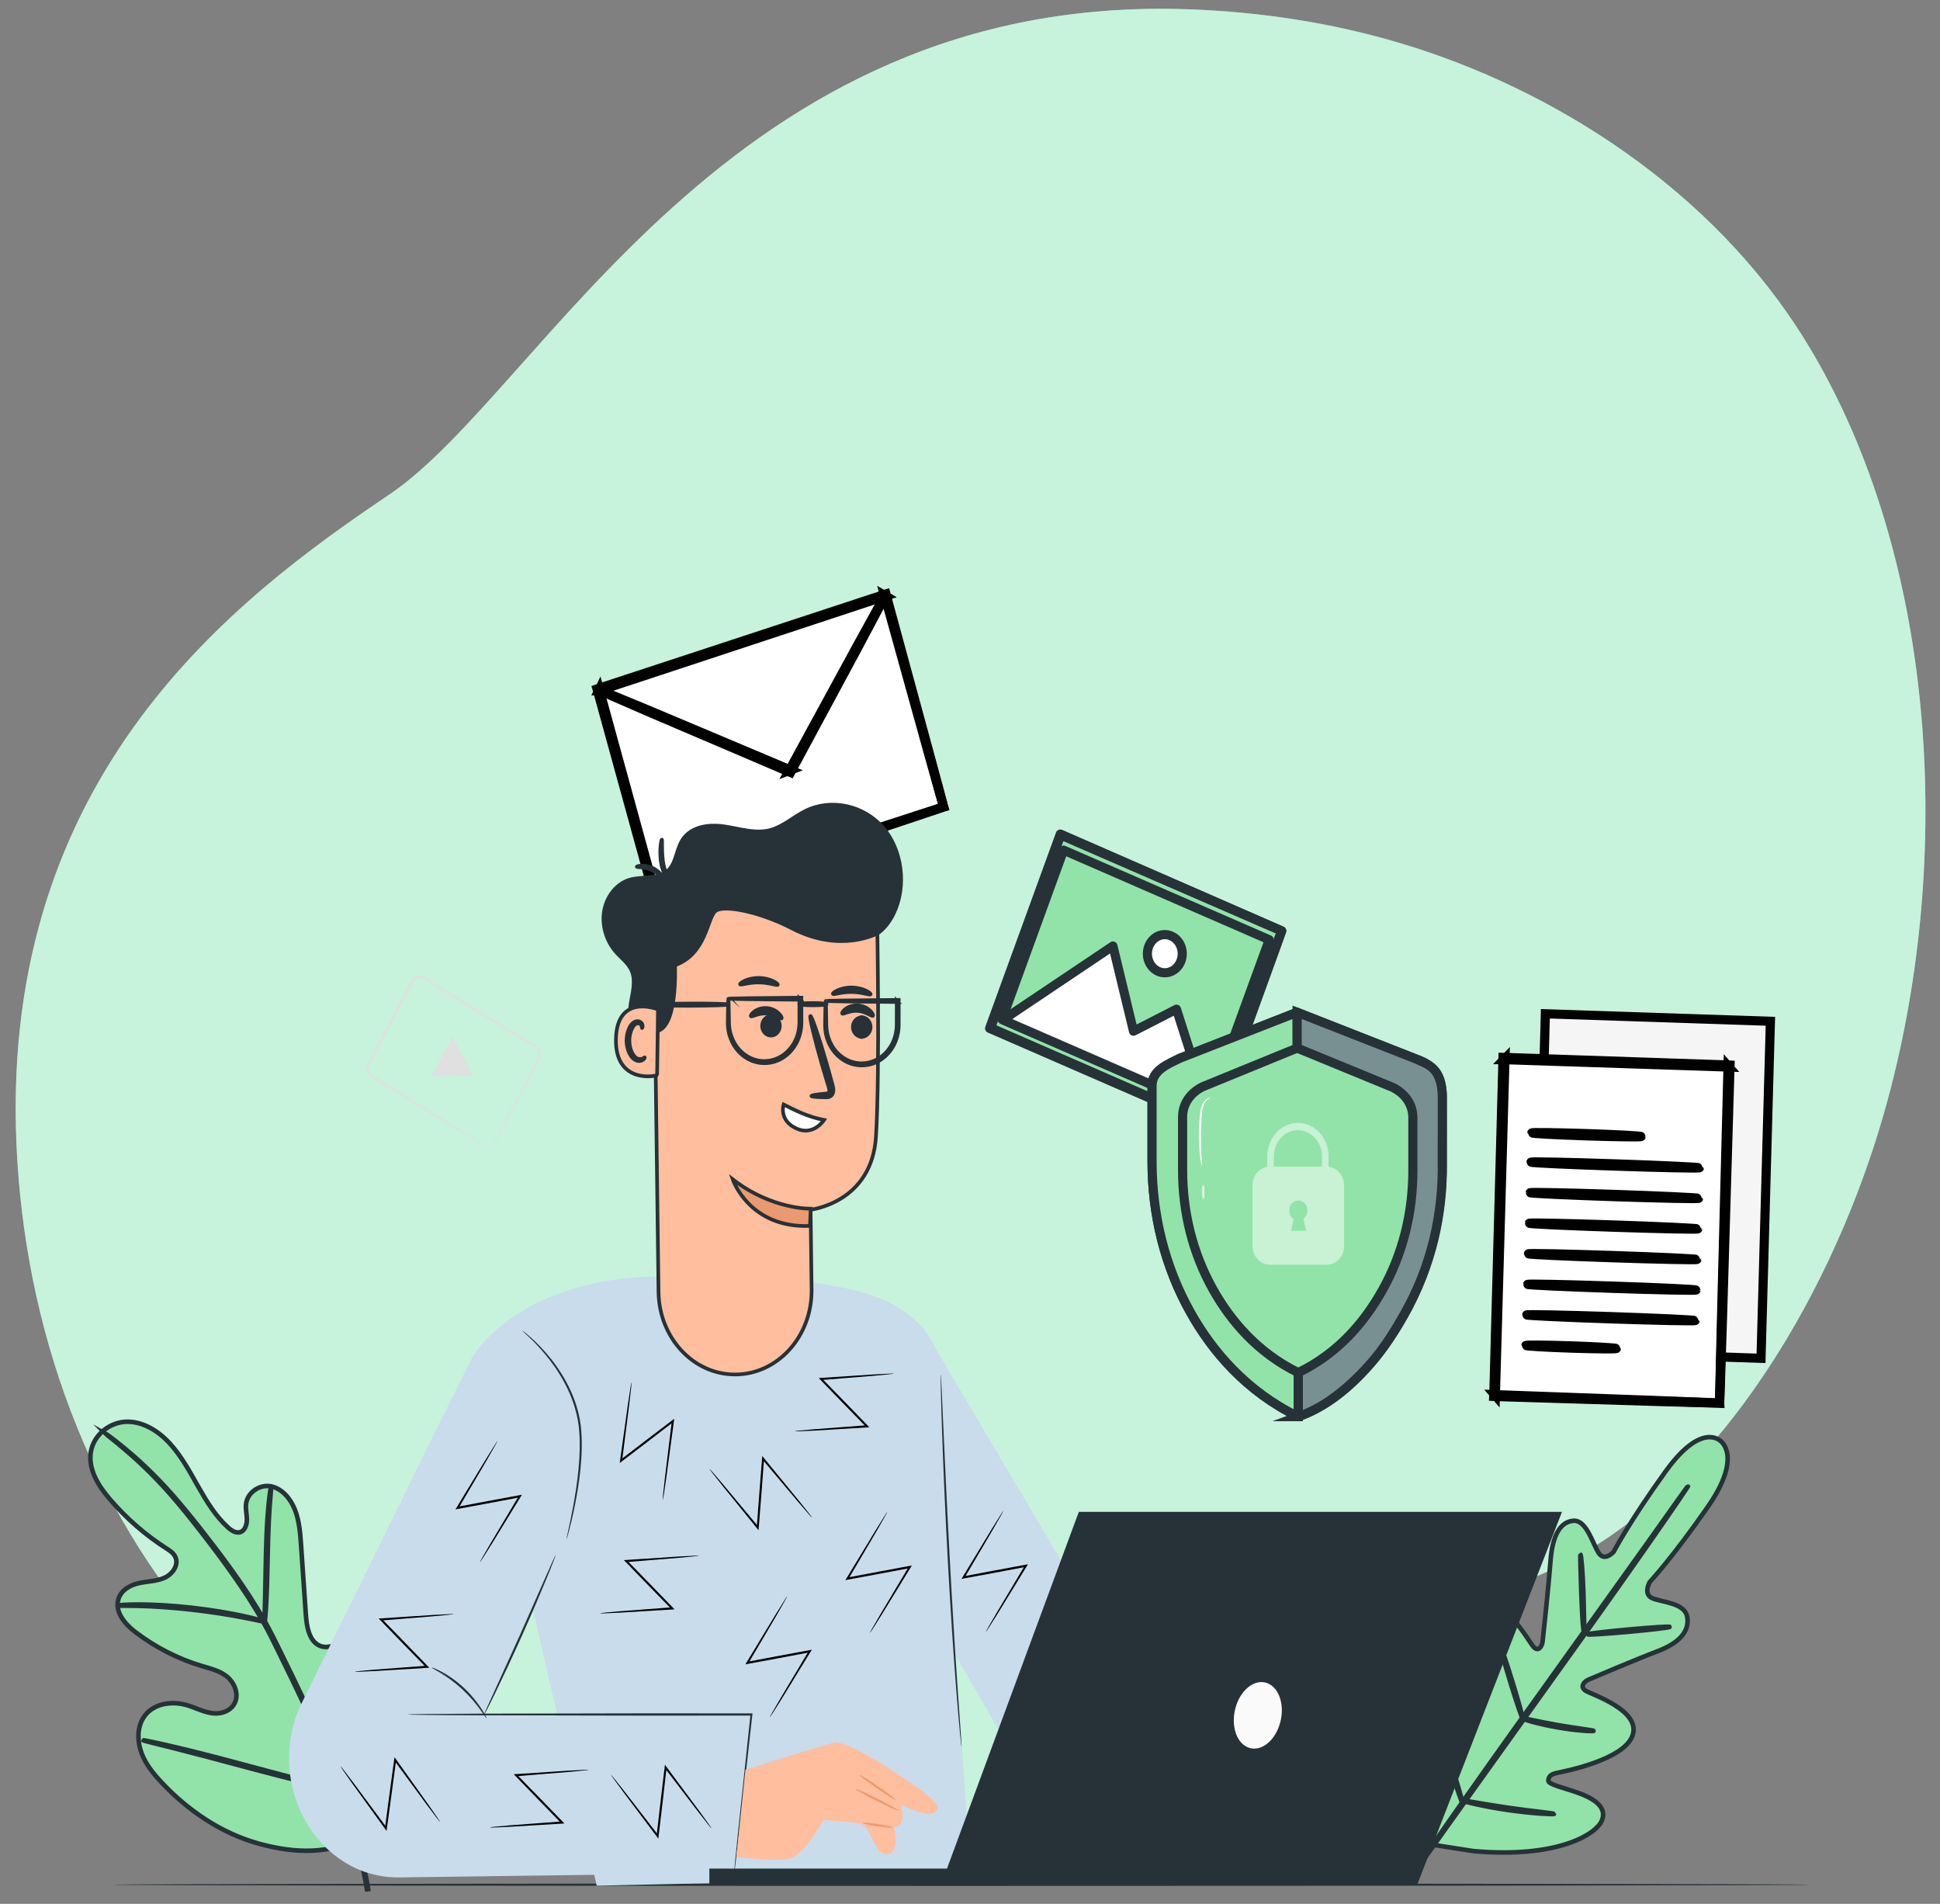 <svg width="106" height="104" viewBox="0 0 106 104" fill="none" xmlns="http://www.w3.org/2000/svg">
<rect x="0" y="0" width="106" height="104" fill="#808080" stroke="none"/>
<g clip-path="url(#clip0_2712_1806)">
<path d="M99.715 20.464C99.372 19.825 99.01 19.201 98.632 18.588C93.604 10.434 84.95 4.857 76.437 2.336C72.71 1.232 68.859 0.653 65.002 0.51C39.702 -0.43 29.625 21.39 21.264 27.021C12.903 32.652 0.038 42.269 0.897 62.446C1.756 82.623 15.046 101.626 40.776 102.799C66.503 103.972 68.219 91.304 82.583 86.611C92.09 83.506 98.843 73.017 102.151 63.324C106.657 50.115 106.445 32.958 99.715 20.464Z" fill="#92E3A9"/>
<path opacity="0.7" d="M99.715 20.464C99.372 19.825 99.01 19.201 98.632 18.588C93.604 10.434 84.95 4.857 76.437 2.336C72.71 1.232 68.859 0.653 65.002 0.51C39.702 -0.43 29.625 21.39 21.264 27.021C12.903 32.652 0.038 42.269 0.897 62.446C1.756 82.623 15.046 101.626 40.776 102.799C66.503 103.972 68.219 91.304 82.583 86.611C92.09 83.506 98.843 73.017 102.151 63.324C106.657 50.115 106.445 32.958 99.715 20.464Z" fill="#DDF8F3"/>
<path d="M19.875 100.351C22.878 97.664 23.266 93.144 22.841 89.148C22.769 88.481 22.785 87.772 22.446 87.211C22.108 86.651 21.392 86.312 20.858 86.644C20.416 86.919 20.259 87.515 20.038 88.016C19.743 88.683 19.272 89.255 18.697 89.645C18.32 89.901 17.843 90.079 17.435 89.884C16.877 89.614 16.753 88.823 16.708 88.159C16.623 86.919 16.537 85.68 16.452 84.439C16.406 83.774 16.357 83.095 16.118 82.48C15.879 81.865 15.413 81.319 14.814 81.193C14.215 81.07 13.519 81.499 13.443 82.162C13.413 82.437 13.484 82.715 13.489 82.99C13.493 83.268 13.395 83.584 13.159 83.683C12.918 83.783 12.658 83.617 12.46 83.439C11.775 82.824 11.278 81.998 10.811 81.174C10.345 80.35 9.887 79.505 9.256 78.826C8.625 78.145 7.783 77.637 6.898 77.663C6.013 77.689 5.117 78.361 4.963 79.315C4.809 80.272 5.388 81.179 5.995 81.886C6.898 82.938 7.939 83.847 9.076 84.574C9.282 84.704 9.503 84.847 9.597 85.087C9.764 85.519 9.408 85.993 9.013 86.176C8.566 86.383 8.065 86.376 7.59 86.48C7.115 86.585 6.611 86.86 6.466 87.366C6.264 88.068 6.844 88.733 7.397 89.153C8.503 89.994 9.742 90.625 11.044 91.012C11.51 91.15 11.998 91.264 12.389 91.575C12.779 91.886 13.044 92.463 12.859 92.952C12.673 93.441 12.117 93.642 11.638 93.59C11.156 93.538 10.712 93.298 10.245 93.156C9.373 92.888 8.286 93.049 7.802 93.887C7.486 94.438 7.507 95.164 7.735 95.767C7.961 96.37 8.366 96.869 8.792 97.327C10.276 98.922 12.115 100.15 14.133 100.708C16.15 101.263 17.984 101.299 19.875 100.351Z" fill="#92E3A9" stroke="#263238" stroke-width="0.25" stroke-miterlimit="10"/>
<path d="M20.138 103.317C19.884 101.743 19.422 99.898 18.721 97.93C18.025 95.96 17.094 93.866 16.051 91.715C15.788 91.178 15.53 90.647 15.274 90.124C15.018 89.602 14.764 89.087 14.486 88.598C13.935 87.617 13.337 86.72 12.744 85.887C12.152 85.053 11.56 84.287 11.002 83.572C10.443 82.86 9.911 82.207 9.401 81.632C8.386 80.481 7.468 79.66 6.818 79.123C6.492 78.852 6.234 78.653 6.056 78.52C5.969 78.456 5.902 78.406 5.854 78.371C5.809 78.337 5.783 78.323 5.783 78.323C5.783 78.323 5.804 78.344 5.848 78.38C5.896 78.418 5.961 78.47 6.045 78.539C6.219 78.677 6.473 78.883 6.796 79.156C7.44 79.702 8.349 80.528 9.356 81.682C9.861 82.257 10.388 82.912 10.944 83.626C11.499 84.341 12.087 85.11 12.675 85.944C13.265 86.777 13.86 87.672 14.408 88.65C14.684 89.137 14.936 89.649 15.191 90.174C15.447 90.696 15.706 91.228 15.968 91.765C17.009 93.915 17.94 96.002 18.641 97.968C19.344 99.931 19.812 101.766 20.073 103.333" fill="#E0E0E0"/>
<path d="M20.138 103.317C19.884 101.743 19.422 99.898 18.721 97.93C18.025 95.96 17.094 93.866 16.051 91.715C15.788 91.178 15.53 90.647 15.274 90.124C15.018 89.602 14.764 89.087 14.486 88.598C13.935 87.617 13.337 86.72 12.744 85.887C12.152 85.053 11.56 84.287 11.002 83.572C10.443 82.86 9.911 82.207 9.401 81.632C8.386 80.481 7.468 79.66 6.818 79.123C6.492 78.852 6.234 78.653 6.056 78.52C5.969 78.456 5.902 78.406 5.854 78.371C5.809 78.337 5.783 78.323 5.783 78.323C5.783 78.323 5.804 78.344 5.848 78.38C5.896 78.418 5.961 78.47 6.045 78.539C6.219 78.677 6.473 78.883 6.796 79.156C7.44 79.702 8.349 80.528 9.356 81.682C9.861 82.257 10.388 82.912 10.944 83.626C11.499 84.341 12.087 85.11 12.675 85.944C13.265 86.777 13.86 87.672 14.408 88.65C14.684 89.137 14.936 89.649 15.191 90.174C15.447 90.696 15.706 91.228 15.968 91.765C17.009 93.915 17.94 96.002 18.641 97.968C19.344 99.931 19.812 101.766 20.073 103.333" stroke="#263238" stroke-width="0.25" stroke-miterlimit="10"/>
<path d="M14.463 88.591C14.469 88.591 14.48 88.488 14.497 88.301C14.515 88.113 14.532 87.843 14.55 87.508C14.584 86.838 14.606 85.91 14.628 84.889C14.649 83.866 14.684 82.943 14.734 82.276C14.758 81.941 14.779 81.673 14.797 81.485C14.814 81.298 14.821 81.195 14.814 81.193C14.808 81.193 14.79 81.295 14.762 81.48C14.734 81.665 14.701 81.936 14.669 82.269C14.604 82.936 14.556 83.864 14.534 84.887C14.515 85.901 14.497 86.817 14.482 87.506C14.474 87.826 14.465 88.092 14.458 88.299C14.456 88.486 14.458 88.588 14.463 88.591Z" fill="#E0E0E0" stroke="#263238" stroke-width="0.25" stroke-miterlimit="10"/>
<path d="M6.429 87.705C6.429 87.707 6.457 87.71 6.512 87.712C6.577 87.712 6.655 87.712 6.748 87.712C6.952 87.712 7.249 87.71 7.614 87.722C8.345 87.738 9.356 87.802 10.464 87.926C11.575 88.052 12.575 88.213 13.296 88.356C13.656 88.422 13.946 88.486 14.148 88.529C14.239 88.548 14.317 88.564 14.38 88.576C14.434 88.586 14.463 88.591 14.463 88.586C14.463 88.583 14.437 88.572 14.384 88.555C14.322 88.536 14.248 88.514 14.157 88.488C13.957 88.434 13.669 88.358 13.309 88.282C12.59 88.123 11.588 87.95 10.473 87.824C9.36 87.7 8.347 87.648 7.614 87.648C7.247 87.646 6.95 87.657 6.746 87.669C6.653 87.677 6.575 87.681 6.509 87.688C6.457 87.698 6.429 87.703 6.429 87.705Z" fill="#E0E0E0" stroke="#263238" stroke-width="0.25" stroke-miterlimit="10"/>
<path d="M18.621 97.778C18.624 97.778 18.639 97.742 18.665 97.669C18.693 97.586 18.73 97.479 18.775 97.346C18.871 97.066 18.999 96.657 19.153 96.149C19.459 95.136 19.845 93.721 20.251 92.151C20.656 90.585 21.032 89.167 21.322 88.149C21.468 87.65 21.585 87.24 21.672 86.943C21.711 86.81 21.741 86.701 21.765 86.615C21.785 86.539 21.795 86.499 21.791 86.499C21.789 86.499 21.774 86.535 21.748 86.608C21.719 86.691 21.683 86.798 21.637 86.931C21.541 87.211 21.413 87.62 21.259 88.128C20.951 89.141 20.567 90.556 20.162 92.125C19.756 93.692 19.381 95.109 19.09 96.128C18.945 96.626 18.828 97.037 18.741 97.334C18.702 97.467 18.671 97.576 18.648 97.662C18.628 97.738 18.619 97.778 18.621 97.778Z" fill="#E0E0E0" stroke="#263238" stroke-width="0.25" stroke-miterlimit="10"/>
<path d="M7.831 95.067C7.831 95.069 7.867 95.081 7.939 95.103C8.021 95.124 8.126 95.15 8.254 95.183C8.538 95.254 8.93 95.352 9.41 95.473C10.386 95.717 11.731 96.076 13.215 96.472C14.701 96.871 16.048 97.218 17.029 97.446C17.519 97.56 17.916 97.647 18.192 97.704C18.322 97.731 18.428 97.752 18.509 97.766C18.582 97.781 18.619 97.785 18.621 97.781C18.621 97.778 18.584 97.766 18.513 97.745C18.433 97.724 18.328 97.697 18.198 97.664C17.914 97.593 17.521 97.496 17.042 97.374C16.066 97.13 14.721 96.772 13.237 96.373C11.753 95.974 10.403 95.627 9.423 95.402C8.933 95.288 8.536 95.2 8.26 95.143C8.13 95.117 8.024 95.098 7.943 95.081C7.87 95.067 7.831 95.062 7.831 95.067Z" fill="#E0E0E0" stroke="#263238" stroke-width="0.25" stroke-miterlimit="10"/>
<path d="M48.377 32.513L32.692 37.677L35.873 49.246L51.558 44.082L48.377 32.513Z" fill="white" stroke="black" stroke-width="0.5" stroke-miterlimit="10"/>
<path d="M51.558 44.08C51.558 44.08 51.534 44.007 51.495 43.869C51.454 43.727 51.397 43.523 51.321 43.259C51.169 42.72 50.95 41.937 50.67 40.932C50.113 38.922 49.31 36.04 48.334 32.526L48.391 32.559C44.062 33.989 38.613 35.786 32.71 37.735H32.708L32.745 37.659C33.877 41.782 34.953 45.704 35.921 49.23L35.855 49.192C40.472 47.684 44.39 46.404 47.156 45.5C48.54 45.051 49.636 44.695 50.391 44.451C50.766 44.33 51.054 44.237 51.254 44.173C51.35 44.142 51.423 44.121 51.478 44.102C51.532 44.087 51.558 44.08 51.558 44.08C51.558 44.08 51.536 44.09 51.486 44.106C51.434 44.126 51.363 44.149 51.269 44.18C51.072 44.247 50.788 44.342 50.421 44.467C49.67 44.719 48.581 45.082 47.206 45.543C44.436 46.462 40.511 47.765 35.888 49.298L35.838 49.315L35.823 49.26C34.853 45.735 33.773 41.816 32.638 37.692L32.621 37.633L32.675 37.614H32.677C38.585 35.674 44.034 33.884 48.364 32.462L48.408 32.448L48.421 32.495C49.382 36.028 50.169 38.926 50.72 40.947C50.992 41.949 51.202 42.732 51.347 43.269C51.417 43.532 51.471 43.734 51.508 43.874C51.543 44.014 51.558 44.08 51.558 44.08Z" fill="#E0E0E0"/>
<path d="M51.558 44.08C51.558 44.08 51.534 44.007 51.495 43.869C51.454 43.727 51.397 43.523 51.321 43.259C51.169 42.72 50.95 41.937 50.67 40.932C50.113 38.922 49.31 36.04 48.334 32.526L48.391 32.559C44.062 33.989 38.613 35.786 32.71 37.735H32.708L32.745 37.659C33.877 41.782 34.953 45.704 35.921 49.23L35.855 49.192C40.472 47.684 44.39 46.404 47.156 45.5C48.54 45.051 49.636 44.695 50.391 44.451C50.766 44.33 51.054 44.237 51.254 44.173C51.35 44.142 51.423 44.121 51.478 44.102C51.532 44.087 51.558 44.08 51.558 44.08ZM51.558 44.08C51.558 44.08 51.536 44.09 51.486 44.106C51.434 44.126 51.363 44.149 51.269 44.18C51.072 44.247 50.788 44.342 50.421 44.467C49.67 44.719 48.581 45.082 47.206 45.543C44.436 46.462 40.511 47.765 35.888 49.298L35.838 49.315L35.823 49.26C34.853 45.735 33.773 41.816 32.638 37.692L32.621 37.633L32.675 37.614H32.677C38.585 35.674 44.034 33.884 48.364 32.462L48.408 32.448L48.421 32.495C49.382 36.028 50.169 38.926 50.72 40.947C50.992 41.949 51.202 42.732 51.347 43.269C51.417 43.532 51.471 43.734 51.508 43.874C51.543 44.014 51.558 44.08 51.558 44.08Z" stroke="black" stroke-width="0.5" stroke-miterlimit="10"/>
<path d="M48.377 32.512C48.38 32.512 48.371 32.531 48.356 32.564C48.336 32.605 48.312 32.652 48.282 32.711C48.21 32.849 48.113 33.034 47.989 33.272C47.727 33.765 47.353 34.466 46.896 35.33C45.956 37.072 44.661 39.475 43.221 42.153L43.197 42.198L43.151 42.179C42.999 42.115 42.834 42.046 42.672 41.975C39.917 40.8 37.422 39.734 35.608 38.96C34.712 38.57 33.985 38.255 33.471 38.032C33.226 37.922 33.033 37.837 32.892 37.773C32.831 37.744 32.781 37.721 32.742 37.704C32.71 37.687 32.692 37.678 32.692 37.675C32.692 37.673 32.712 37.678 32.747 37.692C32.788 37.709 32.838 37.728 32.901 37.751C33.044 37.808 33.239 37.887 33.486 37.989C34.003 38.203 34.734 38.506 35.636 38.879C37.454 39.646 39.953 40.697 42.713 41.861C42.878 41.93 43.041 42.001 43.192 42.065L43.123 42.091C44.577 39.423 45.883 37.027 46.828 35.29C47.301 34.435 47.683 33.739 47.952 33.25C48.082 33.018 48.187 32.835 48.262 32.702C48.295 32.645 48.323 32.597 48.345 32.562C48.367 32.526 48.375 32.512 48.377 32.512Z" fill="#E0E0E0" stroke="black" stroke-width="0.5" stroke-miterlimit="10"/>
<path d="M94.011 78.722C94.011 78.722 92.996 77.62 91.011 80.372C89.026 83.123 88.165 84.773 88.165 84.773C88.165 84.773 87.67 85.334 87.345 84.826C87.017 84.317 86.683 83.007 85.959 83.073C85.208 83.14 84.815 83.957 84.72 85.262C84.622 86.566 84.316 89.415 84.286 89.673C84.258 89.925 84.06 90.264 83.787 89.958C83.513 89.652 82.097 87.036 81.004 87.845C79.91 88.655 80.186 92.337 80.21 92.74C80.233 93.144 80.134 93.291 79.951 93.351C79.767 93.41 79.368 92.482 78.936 91.755C78.507 91.029 77.89 90.272 77.294 90.796C76.699 91.321 76.068 93.901 77.569 98.642L78.396 100.788L80.513 101.118C85.084 101.522 87.208 100.209 87.525 99.447C87.839 98.685 87.015 98.222 86.264 97.949C85.514 97.674 84.594 97.484 84.6 97.272C84.607 97.061 84.713 96.921 85.076 96.845C85.438 96.769 88.766 96.14 89.208 94.78C89.651 93.419 86.983 92.572 86.644 92.361C86.303 92.147 86.555 91.855 86.772 91.762C86.993 91.667 89.436 90.628 90.566 90.2C91.697 89.771 92.321 89.151 92.191 88.339C92.068 87.556 90.825 87.529 90.293 87.309C89.761 87.09 90.135 86.426 90.135 86.426C90.135 86.426 91.378 85.099 93.317 82.307C95.257 79.515 93.992 78.701 93.992 78.701" fill="#92E3A9"/>
<path d="M94.011 78.722C94.011 78.722 92.996 77.62 91.011 80.372C89.026 83.123 88.165 84.773 88.165 84.773C88.165 84.773 87.67 85.334 87.345 84.826C87.017 84.317 86.683 83.007 85.959 83.073C85.208 83.14 84.815 83.957 84.72 85.262C84.622 86.566 84.316 89.415 84.286 89.673C84.258 89.925 84.06 90.264 83.787 89.958C83.513 89.652 82.097 87.036 81.004 87.845C79.91 88.655 80.186 92.337 80.21 92.74C80.233 93.144 80.134 93.291 79.951 93.351C79.767 93.41 79.368 92.482 78.936 91.755C78.507 91.029 77.89 90.272 77.294 90.796C76.699 91.321 76.068 93.901 77.569 98.642L78.396 100.788L80.513 101.118C85.084 101.522 87.208 100.209 87.525 99.447C87.839 98.685 87.015 98.222 86.264 97.949C85.514 97.674 84.594 97.484 84.6 97.272C84.607 97.061 84.713 96.921 85.076 96.845C85.438 96.769 88.766 96.14 89.208 94.78C89.651 93.419 86.983 92.572 86.644 92.361C86.303 92.147 86.555 91.855 86.772 91.762C86.993 91.667 89.436 90.628 90.566 90.2C91.697 89.771 92.321 89.151 92.191 88.339C92.068 87.556 90.825 87.529 90.293 87.309C89.761 87.09 90.135 86.426 90.135 86.426C90.135 86.426 91.378 85.099 93.317 82.307C95.257 79.515 93.992 78.701 93.992 78.701" stroke="#263238" stroke-width="0.25" stroke-miterlimit="10"/>
<path d="M92.23 81.184C92.233 81.186 92.219 81.205 92.196 81.243C92.168 81.286 92.131 81.343 92.085 81.412C91.981 81.566 91.835 81.782 91.651 82.055C91.274 82.613 90.718 83.415 90.028 84.403C88.651 86.378 86.724 89.089 84.583 92.071C82.448 95.055 80.515 97.754 79.112 99.718C78.42 100.693 77.856 101.486 77.461 102.042C77.268 102.31 77.118 102.521 77.01 102.671C76.96 102.737 76.921 102.792 76.89 102.832C76.862 102.868 76.849 102.887 76.847 102.885C76.845 102.882 76.858 102.863 76.882 102.825C76.91 102.783 76.947 102.726 76.992 102.657C77.096 102.502 77.242 102.286 77.426 102.013C77.804 101.455 78.359 100.653 79.047 99.665C80.424 97.69 82.351 94.979 84.492 91.997C86.627 89.016 88.558 86.314 89.961 84.353C90.653 83.377 91.217 82.585 91.612 82.029C91.805 81.761 91.955 81.549 92.063 81.4C92.113 81.333 92.152 81.279 92.183 81.238C92.213 81.201 92.228 81.184 92.23 81.184Z" fill="#E0E0E0" stroke="#263238" stroke-width="0.25" stroke-miterlimit="10"/>
<path d="M86.358 84.927C86.373 84.925 86.405 85.162 86.438 85.549C86.471 85.936 86.499 86.471 86.518 87.059C86.531 87.627 86.544 88.139 86.555 88.569C86.564 88.956 86.57 89.194 86.555 89.196C86.54 89.198 86.505 88.961 86.475 88.574C86.447 88.187 86.423 87.653 86.403 87.064C86.386 86.497 86.369 85.984 86.356 85.554C86.347 85.17 86.343 84.93 86.358 84.927Z" fill="#E0E0E0" stroke="#263238" stroke-width="0.25" stroke-miterlimit="10"/>
<path d="M86.742 89.279C86.74 89.246 87.742 89.125 88.981 89.013C90.222 88.899 91.228 88.835 91.23 88.871C91.232 88.904 90.23 89.025 88.989 89.137C87.751 89.248 86.744 89.312 86.742 89.279Z" fill="#E0E0E0" stroke="#263238" stroke-width="0.25" stroke-miterlimit="10"/>
<path d="M83.14 93.859C83.145 93.842 83.364 93.885 83.718 93.961C84.071 94.034 84.561 94.136 85.104 94.231C85.646 94.326 86.139 94.397 86.496 94.45C86.855 94.499 87.076 94.533 87.074 94.552C87.071 94.568 86.848 94.566 86.488 94.537C86.128 94.509 85.629 94.452 85.084 94.355C84.54 94.26 84.049 94.143 83.7 94.049C83.351 93.949 83.138 93.873 83.14 93.859Z" fill="#E0E0E0" stroke="#263238" stroke-width="0.25" stroke-miterlimit="10"/>
<path d="M82.004 90.006C82.019 90.001 82.097 90.21 82.214 90.552C82.331 90.894 82.483 91.368 82.646 91.898C82.808 92.425 82.95 92.904 83.047 93.256C83.145 93.605 83.197 93.823 83.182 93.83C83.166 93.835 83.088 93.626 82.971 93.284C82.854 92.942 82.702 92.468 82.539 91.938C82.377 91.411 82.236 90.932 82.138 90.58C82.04 90.229 81.988 90.01 82.004 90.006Z" fill="#E0E0E0" stroke="#263238" stroke-width="0.25" stroke-miterlimit="10"/>
<path d="M78.357 93.607C78.372 93.602 78.472 93.871 78.621 94.307C78.771 94.746 78.971 95.354 79.185 96.026C79.4 96.7 79.587 97.313 79.719 97.759C79.849 98.205 79.923 98.483 79.908 98.488C79.893 98.493 79.793 98.224 79.643 97.788C79.493 97.348 79.294 96.741 79.079 96.067C78.864 95.392 78.678 94.78 78.545 94.333C78.415 93.889 78.341 93.612 78.357 93.607Z" fill="#E0E0E0" stroke="#263238" stroke-width="0.25" stroke-miterlimit="10"/>
<path d="M79.901 98.36C79.903 98.343 80.186 98.388 80.637 98.466C81.088 98.542 81.713 98.649 82.405 98.749C83.097 98.849 83.724 98.927 84.18 98.979C84.635 99.034 84.915 99.07 84.915 99.086C84.915 99.103 84.631 99.098 84.173 99.067C83.715 99.036 83.084 98.972 82.39 98.872C81.695 98.773 81.073 98.652 80.624 98.552C80.173 98.452 79.899 98.376 79.901 98.36Z" fill="#E0E0E0" stroke="#263238" stroke-width="0.25" stroke-miterlimit="10"/>
<path d="M84.438 55.378L83.925 73.789L96.22 74.199L96.733 55.788L84.438 55.378Z" fill="#F5F5F5" stroke="black" stroke-width="0.5" stroke-miterlimit="10"/>
<path d="M82.173 57.824L81.66 76.234L93.954 76.645L94.468 58.234L82.173 57.824Z" fill="white" stroke="black" stroke-width="0.5" stroke-miterlimit="10"/>
<path d="M93.957 76.645C93.957 76.645 93.955 76.614 93.957 76.555C93.957 76.493 93.959 76.407 93.962 76.293C93.966 76.061 93.975 75.724 93.983 75.287C94.005 74.406 94.035 73.126 94.074 71.505C94.159 68.264 94.278 63.668 94.419 58.232L94.469 58.289C90.766 58.168 86.585 58.03 82.175 57.883H82.173L82.231 57.824C82.036 64.701 81.854 71.066 81.706 76.234L81.661 76.182C85.379 76.317 88.447 76.429 90.588 76.507C91.658 76.547 92.497 76.581 93.072 76.602C93.356 76.614 93.575 76.623 93.727 76.63C93.879 76.638 93.957 76.645 93.957 76.645C93.957 76.645 93.886 76.647 93.74 76.642C93.591 76.638 93.376 76.633 93.094 76.626C92.521 76.609 91.686 76.585 90.621 76.557C88.473 76.49 85.394 76.398 81.663 76.284L81.617 76.281L81.62 76.232C81.761 71.063 81.934 64.699 82.123 57.821L82.125 57.76L82.181 57.762H82.184C86.594 57.911 90.775 58.054 94.476 58.177L94.528 58.18L94.526 58.237C94.363 63.69 94.226 68.298 94.129 71.545C94.079 73.16 94.037 74.437 94.009 75.313C93.994 75.745 93.983 76.077 93.975 76.308C93.97 76.417 93.966 76.5 93.964 76.562C93.959 76.616 93.957 76.645 93.957 76.645Z" fill="#E0E0E0"/>
<path d="M93.957 76.645C93.957 76.645 93.955 76.614 93.957 76.555C93.957 76.493 93.959 76.407 93.962 76.293C93.966 76.061 93.975 75.724 93.983 75.287C94.005 74.406 94.035 73.126 94.074 71.505C94.159 68.264 94.278 63.668 94.419 58.232L94.469 58.289C90.766 58.168 86.585 58.03 82.175 57.883H82.173L82.231 57.824C82.036 64.701 81.854 71.066 81.706 76.234L81.661 76.182C85.379 76.317 88.447 76.429 90.588 76.507C91.658 76.547 92.497 76.581 93.072 76.602C93.356 76.614 93.575 76.623 93.727 76.63C93.879 76.638 93.957 76.645 93.957 76.645ZM93.957 76.645C93.957 76.645 93.886 76.647 93.74 76.642C93.591 76.638 93.376 76.633 93.094 76.626C92.521 76.609 91.686 76.585 90.621 76.557C88.473 76.49 85.394 76.398 81.663 76.284L81.617 76.281L81.62 76.232C81.761 71.063 81.934 64.699 82.123 57.821L82.125 57.76L82.181 57.762H82.184C86.594 57.911 90.775 58.054 94.476 58.177L94.528 58.18L94.526 58.237C94.363 63.69 94.226 68.298 94.129 71.545C94.079 73.16 94.037 74.437 94.009 75.313C93.994 75.745 93.983 76.077 93.975 76.308C93.97 76.417 93.966 76.5 93.964 76.562C93.959 76.616 93.957 76.645 93.957 76.645Z" stroke="black" stroke-width="0.5" stroke-miterlimit="10"/>
<path d="M89.67 62.085C89.67 62.118 88.332 62.102 86.681 62.047C85.03 61.992 83.694 61.919 83.696 61.886C83.696 61.852 85.034 61.869 86.685 61.923C88.334 61.978 89.67 62.049 89.67 62.085Z" fill="#E0E0E0" stroke="black" stroke-width="0.5" stroke-miterlimit="10"/>
<path d="M92.857 63.792C92.857 63.825 90.794 63.785 88.254 63.699C85.711 63.614 83.652 63.519 83.652 63.483C83.652 63.448 85.716 63.49 88.258 63.576C90.796 63.661 92.857 63.759 92.857 63.792Z" fill="#E0E0E0" stroke="black" stroke-width="0.5" stroke-miterlimit="10"/>
<path d="M92.81 65.461C92.81 65.494 90.746 65.454 88.206 65.368C85.663 65.283 83.605 65.188 83.605 65.152C83.605 65.119 85.668 65.159 88.21 65.245C90.751 65.33 92.812 65.428 92.81 65.461Z" fill="#E0E0E0" stroke="black" stroke-width="0.5" stroke-miterlimit="10"/>
<path d="M92.764 67.13C92.764 67.163 90.701 67.123 88.16 67.037C85.618 66.952 83.559 66.857 83.559 66.821C83.559 66.788 85.622 66.828 88.165 66.914C90.703 66.999 92.764 67.097 92.764 67.13Z" fill="#E0E0E0" stroke="black" stroke-width="0.5" stroke-miterlimit="10"/>
<path d="M92.716 68.799C92.716 68.832 90.653 68.792 88.113 68.706C85.57 68.621 83.511 68.526 83.511 68.49C83.511 68.454 85.574 68.497 88.117 68.583C90.657 68.668 92.718 68.766 92.716 68.799Z" fill="#E0E0E0" stroke="black" stroke-width="0.5" stroke-miterlimit="10"/>
<path d="M92.671 70.468C92.671 70.501 90.608 70.461 88.067 70.375C85.525 70.29 83.466 70.195 83.466 70.159C83.466 70.126 85.529 70.166 88.072 70.252C90.61 70.337 92.671 70.434 92.671 70.468Z" fill="#E0E0E0" stroke="black" stroke-width="0.5" stroke-miterlimit="10"/>
<path d="M92.623 72.136C92.623 72.17 90.56 72.129 88.019 72.044C85.477 71.958 83.418 71.863 83.418 71.828C83.418 71.794 85.481 71.835 88.024 71.92C90.564 72.006 92.625 72.103 92.623 72.136Z" fill="#E0E0E0" stroke="black" stroke-width="0.5" stroke-miterlimit="10"/>
<path d="M88.319 73.663C88.319 73.696 87.21 73.687 85.844 73.642C84.477 73.597 83.37 73.532 83.37 73.497C83.37 73.464 84.479 73.473 85.846 73.518C87.212 73.566 88.321 73.63 88.319 73.663Z" fill="#E0E0E0" stroke="black" stroke-width="0.5" stroke-miterlimit="10"/>
<path d="M57.947 45.584L54.1 56.158L66.185 61.423L70.032 50.849L57.947 45.584Z" fill="#92E3A9" stroke="#263238" stroke-width="0.5" stroke-miterlimit="10" stroke-linecap="round" stroke-linejoin="round"/>
<path d="M70.031 50.851C70.031 50.851 70.011 50.844 69.972 50.827C69.933 50.811 69.877 50.787 69.803 50.754C69.653 50.69 69.434 50.595 69.148 50.471C68.575 50.222 67.735 49.859 66.672 49.398C64.549 48.475 61.529 47.164 57.938 45.605L57.964 45.593C56.821 48.741 55.508 52.347 54.12 56.166L54.107 56.136C58.58 58.087 62.739 59.898 66.191 61.406L66.167 61.418C67.33 58.234 68.293 55.594 68.968 53.75C69.306 52.826 69.571 52.105 69.751 51.611C69.842 51.364 69.911 51.176 69.957 51.048C70.005 50.917 70.031 50.851 70.031 50.851C70.031 50.851 70.009 50.915 69.963 51.043C69.918 51.172 69.851 51.359 69.762 51.606C69.584 52.1 69.321 52.824 68.989 53.745C68.319 55.594 67.36 58.241 66.202 61.432L66.195 61.451L66.178 61.444C62.724 59.941 58.565 58.13 54.092 56.183L54.072 56.174L54.081 56.152C55.471 52.335 56.784 48.729 57.929 45.581L57.936 45.562L57.953 45.569C61.546 47.138 64.568 48.46 66.692 49.389C67.751 49.854 68.588 50.22 69.159 50.469C69.443 50.595 69.662 50.69 69.809 50.756C69.883 50.789 69.937 50.813 69.976 50.83C70.013 50.842 70.031 50.851 70.031 50.851Z" fill="#92E3A9"/>
<path d="M70.031 50.851C70.031 50.851 70.011 50.844 69.972 50.827C69.933 50.811 69.877 50.787 69.803 50.754C69.653 50.69 69.434 50.595 69.148 50.471C68.575 50.222 67.735 49.859 66.672 49.398C64.549 48.475 61.529 47.164 57.938 45.605L57.964 45.593C56.821 48.741 55.508 52.347 54.12 56.166L54.107 56.136C58.58 58.087 62.739 59.898 66.191 61.406L66.167 61.418C67.33 58.234 68.293 55.594 68.968 53.75C69.306 52.826 69.571 52.105 69.751 51.611C69.842 51.364 69.911 51.176 69.957 51.048C70.005 50.917 70.031 50.851 70.031 50.851ZM70.031 50.851C70.031 50.851 70.009 50.915 69.963 51.043C69.918 51.172 69.851 51.359 69.762 51.606C69.584 52.1 69.321 52.824 68.989 53.745C68.319 55.594 67.36 58.241 66.202 61.432L66.195 61.451L66.178 61.444C62.724 59.941 58.565 58.13 54.092 56.183L54.072 56.174L54.081 56.152C55.471 52.335 56.784 48.729 57.929 45.581L57.936 45.562L57.953 45.569C61.546 47.138 64.568 48.46 66.692 49.389C67.751 49.854 68.588 50.22 69.159 50.469C69.443 50.595 69.662 50.69 69.809 50.756C69.883 50.789 69.937 50.813 69.976 50.83C70.013 50.842 70.031 50.851 70.031 50.851Z" stroke="#263238" stroke-width="0.5" stroke-miterlimit="10" stroke-linecap="round" stroke-linejoin="round"/>
<path d="M58.114 46.44L54.751 55.682L65.988 60.578L69.351 51.336L58.114 46.44Z" fill="#92E3A9" stroke="#263238" stroke-width="0.5" stroke-miterlimit="10" stroke-linecap="round" stroke-linejoin="round"/>
<path d="M54.795 55.713L60.81 51.677L61.934 56.33L64.282 55.129L66.032 60.608L54.795 55.713Z" fill="white" stroke="#263238" stroke-width="0.5" stroke-miterlimit="10" stroke-linecap="round" stroke-linejoin="round"/>
<path d="M64.529 52.482C64.334 53.016 63.78 53.277 63.292 53.064C62.804 52.85 62.566 52.245 62.761 51.71C62.956 51.176 63.509 50.915 63.997 51.129C64.486 51.343 64.724 51.948 64.529 52.482Z" fill="white" stroke="#263238" stroke-width="0.5" stroke-miterlimit="10" stroke-linecap="round" stroke-linejoin="round"/>
<path d="M26.431 62.557C26.434 62.548 26.516 62.619 26.689 62.605C26.774 62.593 26.881 62.553 26.967 62.453C27.05 62.355 27.11 62.199 27.197 62.044C27.534 61.404 28.013 60.487 28.605 59.357C28.755 59.075 28.911 58.778 29.074 58.467C29.156 58.312 29.239 58.154 29.323 57.994C29.364 57.914 29.414 57.833 29.438 57.755C29.462 57.674 29.464 57.586 29.445 57.501C29.425 57.417 29.382 57.342 29.321 57.285C29.262 57.232 29.174 57.187 29.098 57.14C28.939 57.042 28.779 56.945 28.616 56.845C28.288 56.646 27.954 56.439 27.609 56.228C26.232 55.381 24.718 54.452 23.127 53.477C22.952 53.365 22.711 53.439 22.6 53.621C22.487 53.833 22.375 54.042 22.264 54.251C22.04 54.671 21.821 55.084 21.604 55.49C21.171 56.302 20.754 57.085 20.355 57.833C20.305 57.926 20.255 58.018 20.207 58.111C20.157 58.196 20.136 58.286 20.138 58.381C20.142 58.474 20.173 58.566 20.227 58.635C20.277 58.709 20.357 58.747 20.442 58.802C20.767 59.003 21.084 59.198 21.39 59.388C21.999 59.768 22.57 60.119 23.09 60.442C24.123 61.088 24.96 61.61 25.548 61.978C25.833 62.158 26.056 62.301 26.214 62.401C26.286 62.448 26.342 62.484 26.386 62.512C26.412 62.541 26.431 62.555 26.431 62.557C26.431 62.56 26.41 62.548 26.369 62.526C26.323 62.5 26.264 62.467 26.191 62.424C26.03 62.329 25.802 62.194 25.514 62.021C24.922 61.662 24.078 61.15 23.038 60.52C22.516 60.202 21.945 59.853 21.331 59.478C21.025 59.291 20.706 59.096 20.381 58.897C20.305 58.847 20.205 58.802 20.138 58.707C20.068 58.619 20.029 58.502 20.025 58.386C20.021 58.27 20.053 58.149 20.108 58.054C20.157 57.961 20.205 57.869 20.255 57.776C20.652 57.028 21.066 56.242 21.498 55.428C21.713 55.022 21.934 54.607 22.155 54.187C22.268 53.975 22.381 53.764 22.496 53.548C22.635 53.315 22.943 53.22 23.171 53.365C24.759 54.343 26.271 55.276 27.648 56.126C27.991 56.34 28.328 56.546 28.653 56.748C28.816 56.848 28.976 56.947 29.134 57.045C29.213 57.097 29.291 57.133 29.373 57.204C29.449 57.275 29.503 57.37 29.527 57.472C29.551 57.574 29.547 57.683 29.518 57.783C29.486 57.885 29.434 57.959 29.395 58.039C29.31 58.199 29.226 58.358 29.143 58.51C28.978 58.818 28.82 59.113 28.668 59.395C28.065 60.516 27.575 61.425 27.23 62.063C27.139 62.218 27.08 62.367 26.987 62.474C26.891 62.576 26.776 62.617 26.687 62.624C26.596 62.631 26.529 62.609 26.488 62.588C26.449 62.576 26.431 62.557 26.431 62.557Z" fill="#E0E0E0"/>
<path d="M25.284 57.691L25.83 58.754L24.702 58.776L23.574 58.799L24.156 57.714L24.737 56.629L25.284 57.691Z" fill="#E0E0E0"/>
<path d="M98.856 102.953C98.856 102.989 78.105 103.02 52.515 103.02C26.915 103.02 6.169 102.991 6.169 102.953C6.169 102.918 26.915 102.887 52.515 102.887C78.107 102.889 98.856 102.918 98.856 102.953Z" fill="#263238"/>
<path d="M29.111 87.871L22.559 80.671L25.852 74.052C29.145 69.439 36.118 69.736 36.118 69.736C36.118 69.736 40.863 69.235 46.399 70.415C51.938 71.595 51.491 75.605 51.491 75.605L52.233 90.459L53.029 102.554L32.604 103.006L29.111 87.871Z" fill="#C8DCEC"/>
<path d="M40.114 102.31L21.819 102.555C17.424 102.614 14.491 97.612 16.372 93.263L24.195 77.388L31.319 82.658L26.46 93.695L41.27 93.984L40.114 102.31Z" fill="#C8DCEC"/>
<path d="M50.84 73.193L65.52 97.996L56.956 98.609C56.956 98.609 51.84 89.79 51.957 89.972C52.165 90.302 50.84 73.193 50.84 73.193Z" fill="#C8DCEC"/>
<path d="M30.953 84.085C30.948 84.085 30.957 84.04 30.972 83.957C30.994 83.862 31.018 83.743 31.05 83.598C31.117 83.287 31.217 82.836 31.319 82.273C31.421 81.713 31.532 81.041 31.606 80.289C31.675 79.538 31.718 78.703 31.614 77.844C31.497 76.987 31.202 76.208 30.857 75.56C30.51 74.909 30.122 74.375 29.768 73.955C29.415 73.535 29.102 73.221 28.879 73.015C28.657 72.806 28.529 72.697 28.536 72.687C28.538 72.685 28.573 72.709 28.636 72.756C28.699 72.806 28.794 72.875 28.907 72.977C29.139 73.174 29.462 73.48 29.827 73.895C30.191 74.311 30.593 74.845 30.948 75.503C31.304 76.158 31.608 76.948 31.727 77.827C31.833 78.705 31.786 79.548 31.712 80.303C31.632 81.058 31.512 81.732 31.399 82.292C31.287 82.853 31.176 83.301 31.094 83.61C31.052 83.764 31.02 83.883 30.996 83.964C30.97 84.044 30.955 84.085 30.953 84.085Z" fill="#263238"/>
<path d="M30.363 84.939C30.369 84.942 30.323 85.07 30.237 85.298C30.15 85.526 30.018 85.853 29.853 86.254C29.521 87.059 29.05 88.165 28.508 89.376C27.965 90.587 27.453 91.672 27.074 92.451C26.885 92.84 26.729 93.153 26.616 93.369C26.505 93.585 26.44 93.702 26.434 93.697C26.427 93.692 26.479 93.569 26.577 93.346C26.685 93.106 26.828 92.79 27.002 92.408C27.369 91.598 27.861 90.516 28.406 89.317C28.939 88.113 29.421 87.026 29.781 86.212C29.95 85.829 30.091 85.511 30.198 85.272C30.297 85.058 30.356 84.937 30.363 84.939Z" fill="#263238"/>
<path d="M40.114 102.31C40.112 102.31 40.112 102.296 40.114 102.267C40.116 102.234 40.118 102.194 40.123 102.146C40.134 102.032 40.149 101.873 40.166 101.674C40.209 101.251 40.268 100.651 40.346 99.893C40.509 98.36 40.737 96.197 41.006 93.65L41.058 93.714C39.411 93.716 37.58 93.716 35.654 93.719C31.963 93.711 28.625 93.704 26.199 93.7C24.995 93.692 24.019 93.685 23.334 93.68C23.002 93.676 22.741 93.671 22.555 93.669C22.47 93.666 22.403 93.664 22.353 93.662C22.307 93.659 22.283 93.657 22.283 93.654C22.283 93.652 22.307 93.65 22.353 93.647C22.405 93.645 22.472 93.643 22.555 93.64C22.741 93.638 23.002 93.633 23.334 93.628C24.017 93.624 24.995 93.617 26.199 93.609C28.625 93.605 31.963 93.597 35.654 93.59C37.58 93.593 39.411 93.595 41.058 93.595H41.116L41.11 93.659C40.823 96.204 40.583 98.365 40.411 99.898C40.322 100.653 40.253 101.254 40.203 101.676C40.177 101.876 40.157 102.032 40.144 102.146C40.138 102.196 40.131 102.234 40.127 102.267C40.118 102.296 40.116 102.31 40.114 102.31Z" fill="#263238"/>
<path d="M26.588 93.868C26.573 93.878 26.447 93.676 26.223 93.367C26 93.061 25.666 92.655 25.247 92.268C24.828 91.881 24.407 91.589 24.093 91.399C23.778 91.207 23.575 91.107 23.581 91.088C23.585 91.074 23.802 91.147 24.13 91.321C24.457 91.494 24.893 91.779 25.319 92.173C25.744 92.567 26.076 92.99 26.286 93.313C26.499 93.638 26.599 93.859 26.588 93.868Z" fill="#263238"/>
<path d="M52.538 95.437C52.534 95.437 52.525 95.366 52.51 95.233C52.495 95.088 52.475 94.891 52.449 94.642C52.4 94.129 52.332 93.386 52.261 92.465C52.113 90.625 51.942 88.082 51.788 85.269C51.636 82.456 51.53 79.909 51.469 78.064C51.438 77.141 51.417 76.395 51.408 75.88C51.404 75.631 51.402 75.431 51.399 75.287C51.399 75.151 51.399 75.08 51.404 75.08C51.408 75.08 51.415 75.151 51.421 75.287C51.428 75.434 51.438 75.631 51.452 75.88C51.475 76.407 51.508 77.15 51.549 78.064C51.632 79.909 51.749 82.454 51.901 85.267C52.052 88.078 52.211 90.623 52.339 92.463C52.404 93.374 52.456 94.115 52.493 94.642C52.51 94.891 52.523 95.088 52.532 95.235C52.541 95.366 52.543 95.437 52.538 95.437Z" fill="#263238"/>
<path d="M36.209 81.941C36.203 81.941 36.211 81.827 36.233 81.616C36.259 81.39 36.292 81.089 36.333 80.718C36.428 79.935 36.558 78.862 36.71 77.618L36.795 77.675C36.357 78.01 35.884 78.373 35.391 78.75C34.89 79.132 34.408 79.498 33.964 79.838L33.862 79.916L33.881 79.781C34.053 78.549 34.202 77.485 34.311 76.709C34.365 76.343 34.411 76.046 34.445 75.823C34.478 75.617 34.5 75.505 34.506 75.507C34.513 75.507 34.504 75.621 34.482 75.83C34.456 76.056 34.422 76.355 34.38 76.721C34.283 77.499 34.146 78.565 33.99 79.8L33.905 79.743C34.348 79.403 34.829 79.035 35.331 78.65C35.823 78.275 36.298 77.912 36.736 77.58L36.838 77.501L36.821 77.637C36.654 78.876 36.511 79.949 36.404 80.73C36.35 81.098 36.307 81.397 36.274 81.623C36.235 81.829 36.214 81.943 36.209 81.941Z" fill="black"/>
<path d="M44.373 82.905C44.368 82.91 44.292 82.829 44.16 82.677C44.017 82.511 43.826 82.29 43.592 82.019C43.101 81.438 42.431 80.642 41.654 79.721L41.748 79.686C41.704 80.267 41.657 80.899 41.607 81.554C41.555 82.219 41.505 82.86 41.457 83.451L41.446 83.589L41.364 83.487C40.609 82.553 39.956 81.749 39.478 81.16C39.257 80.88 39.077 80.652 38.941 80.481C38.817 80.322 38.752 80.232 38.756 80.227C38.76 80.222 38.834 80.303 38.967 80.453C39.108 80.619 39.296 80.837 39.526 81.108C40.01 81.687 40.674 82.482 41.442 83.403L41.349 83.437C41.394 82.846 41.442 82.204 41.492 81.54C41.544 80.885 41.594 80.253 41.639 79.671L41.65 79.536L41.733 79.638C42.498 80.571 43.158 81.378 43.642 81.967C43.867 82.247 44.05 82.475 44.186 82.648C44.312 82.81 44.377 82.9 44.373 82.905Z" fill="black"/>
<path d="M48.482 82.587C48.486 82.591 48.434 82.689 48.334 82.869C48.223 83.061 48.076 83.32 47.896 83.636C47.505 84.301 46.969 85.212 46.349 86.266L46.295 86.176C46.82 86.076 47.39 85.97 47.983 85.858C48.584 85.746 49.165 85.64 49.699 85.54L49.822 85.516L49.753 85.63C49.117 86.665 48.568 87.558 48.169 88.211C47.976 88.514 47.82 88.764 47.703 88.949C47.592 89.12 47.531 89.21 47.525 89.208C47.52 89.203 47.573 89.106 47.672 88.928C47.783 88.735 47.931 88.481 48.113 88.17C48.505 87.513 49.041 86.611 49.664 85.566L49.718 85.656C49.184 85.756 48.605 85.865 48.004 85.979C47.412 86.088 46.842 86.195 46.314 86.292L46.191 86.316L46.26 86.202C46.894 85.158 47.442 84.255 47.842 83.598C48.032 83.289 48.189 83.04 48.308 82.85C48.414 82.674 48.477 82.582 48.482 82.587Z" fill="black"/>
<path d="M43.017 87.187C43.021 87.192 42.969 87.29 42.869 87.47C42.759 87.662 42.611 87.921 42.431 88.237C42.041 88.901 41.505 89.813 40.884 90.867L40.83 90.777C41.355 90.677 41.925 90.57 42.518 90.459C43.119 90.347 43.7 90.24 44.234 90.141L44.358 90.117L44.288 90.231C43.652 91.266 43.103 92.159 42.704 92.811C42.511 93.115 42.355 93.365 42.238 93.55C42.127 93.721 42.066 93.811 42.06 93.808C42.056 93.804 42.108 93.706 42.208 93.528C42.318 93.336 42.466 93.082 42.648 92.771C43.041 92.114 43.577 91.211 44.199 90.167L44.253 90.257C43.72 90.357 43.14 90.466 42.539 90.58C41.947 90.689 41.377 90.796 40.849 90.893L40.726 90.917L40.795 90.803C41.429 89.758 41.978 88.856 42.377 88.199C42.568 87.89 42.724 87.641 42.843 87.451C42.95 87.275 43.012 87.183 43.017 87.187Z" fill="black"/>
<path d="M54.825 82.52C54.829 82.525 54.777 82.622 54.678 82.803C54.567 82.995 54.419 83.254 54.239 83.57C53.849 84.234 53.313 85.146 52.693 86.2L52.638 86.11C53.163 86.01 53.734 85.903 54.326 85.792C54.927 85.68 55.508 85.573 56.042 85.474L56.166 85.45L56.096 85.564C55.461 86.599 54.912 87.492 54.513 88.144C54.32 88.448 54.163 88.698 54.046 88.883C53.936 89.054 53.875 89.144 53.868 89.141C53.864 89.137 53.916 89.039 54.016 88.861C54.127 88.669 54.274 88.415 54.456 88.104C54.849 87.446 55.385 86.544 56.007 85.5L56.062 85.59C55.528 85.69 54.949 85.799 54.348 85.913C53.756 86.022 53.185 86.129 52.658 86.226L52.534 86.25L52.604 86.136C53.237 85.091 53.786 84.189 54.185 83.532C54.376 83.223 54.532 82.974 54.651 82.784C54.758 82.611 54.819 82.518 54.825 82.52Z" fill="black"/>
<path d="M27.176 78.722C27.18 78.727 27.128 78.824 27.028 79.004C26.918 79.197 26.77 79.455 26.59 79.771C26.199 80.436 25.664 81.347 25.043 82.402L24.989 82.311C25.514 82.212 26.084 82.105 26.677 81.993C27.278 81.882 27.859 81.775 28.393 81.675L28.516 81.651L28.447 81.765C27.811 82.8 27.262 83.693 26.863 84.346C26.67 84.65 26.514 84.899 26.397 85.084C26.286 85.255 26.226 85.345 26.219 85.343C26.215 85.338 26.267 85.241 26.366 85.063C26.477 84.871 26.625 84.617 26.807 84.305C27.2 83.648 27.735 82.746 28.358 81.701L28.412 81.791C27.879 81.891 27.299 82 26.698 82.114C26.106 82.224 25.536 82.33 25.008 82.428L24.885 82.451L24.954 82.338C25.588 81.293 26.137 80.391 26.536 79.733C26.727 79.425 26.883 79.175 27.002 78.985C27.108 78.81 27.169 78.717 27.176 78.722Z" fill="black"/>
<path d="M18.598 96.472C18.602 96.467 18.674 96.553 18.797 96.714C18.93 96.89 19.107 97.123 19.327 97.41C19.782 98.022 20.407 98.863 21.129 99.836L21.034 99.865C21.112 99.288 21.194 98.661 21.281 98.008C21.372 97.348 21.459 96.712 21.537 96.126L21.557 95.99L21.633 96.097C22.333 97.08 22.939 97.927 23.381 98.547C23.587 98.841 23.752 99.081 23.878 99.262C23.993 99.43 24.052 99.523 24.047 99.528C24.043 99.532 23.974 99.447 23.85 99.288C23.718 99.112 23.544 98.879 23.327 98.594C22.878 97.982 22.262 97.144 21.548 96.173L21.643 96.144C21.565 96.731 21.481 97.367 21.392 98.027C21.303 98.678 21.218 99.304 21.138 99.881L21.121 100.017L21.045 99.91C20.335 98.927 19.721 98.077 19.272 97.455C19.064 97.161 18.895 96.918 18.767 96.738C18.654 96.57 18.593 96.477 18.598 96.472Z" fill="black"/>
<path d="M38.188 84.98C38.188 84.987 38.084 85.001 37.893 85.02C37.684 85.039 37.409 85.065 37.068 85.098C36.348 85.158 35.361 85.239 34.218 85.331L34.25 85.229C34.639 85.628 35.062 86.062 35.5 86.511C35.944 86.969 36.372 87.411 36.765 87.817L36.856 87.912L36.732 87.919C35.595 87.988 34.612 88.047 33.897 88.09C33.558 88.106 33.283 88.118 33.077 88.128C32.886 88.135 32.782 88.135 32.782 88.128C32.782 88.121 32.883 88.106 33.074 88.087C33.281 88.068 33.556 88.045 33.892 88.014C34.608 87.959 35.589 87.885 36.725 87.8L36.693 87.902C36.298 87.496 35.869 87.057 35.424 86.601C34.988 86.15 34.565 85.716 34.179 85.314L34.087 85.222L34.211 85.215C35.354 85.139 36.344 85.075 37.064 85.027C37.405 85.008 37.682 84.994 37.891 84.984C38.081 84.973 38.186 84.973 38.188 84.98Z" fill="black"/>
<path d="M33.38 96.945C33.384 96.94 33.456 97.023 33.584 97.182C33.721 97.356 33.903 97.583 34.126 97.866C34.593 98.469 35.233 99.297 35.973 100.254L35.877 100.285C35.944 99.706 36.016 99.077 36.092 98.424C36.17 97.761 36.246 97.123 36.315 96.536L36.331 96.401L36.409 96.508C37.127 97.477 37.747 98.31 38.201 98.92C38.411 99.21 38.582 99.447 38.71 99.623C38.828 99.789 38.888 99.879 38.884 99.884C38.88 99.888 38.808 99.805 38.682 99.649C38.548 99.478 38.368 99.248 38.148 98.967C37.689 98.364 37.057 97.541 36.326 96.584L36.422 96.553C36.354 97.142 36.281 97.778 36.205 98.44C36.127 99.093 36.053 99.72 35.986 100.299L35.97 100.435L35.892 100.33C35.166 99.362 34.536 98.526 34.077 97.913C33.864 97.621 33.69 97.386 33.56 97.208C33.437 97.04 33.376 96.95 33.38 96.945Z" fill="black"/>
<path d="M24.789 88.168C24.789 88.175 24.685 88.189 24.494 88.211C24.286 88.23 24.011 88.256 23.67 88.289C22.95 88.348 21.962 88.429 20.819 88.522L20.852 88.42C21.24 88.819 21.663 89.253 22.101 89.702C22.546 90.16 22.974 90.601 23.366 91.007L23.457 91.102L23.334 91.109C22.197 91.178 21.214 91.238 20.498 91.28C20.16 91.297 19.884 91.309 19.678 91.318C19.487 91.325 19.383 91.325 19.383 91.318C19.383 91.311 19.485 91.297 19.676 91.278C19.882 91.259 20.157 91.235 20.494 91.204C21.21 91.15 22.19 91.076 23.327 90.991L23.294 91.093C22.9 90.687 22.47 90.248 22.025 89.792C21.589 89.341 21.166 88.906 20.78 88.505L20.689 88.412L20.813 88.405C21.956 88.329 22.945 88.265 23.666 88.218C24.006 88.199 24.284 88.185 24.492 88.175C24.683 88.163 24.787 88.163 24.789 88.168Z" fill="black"/>
<path d="M32.17 96.674C32.17 96.681 32.066 96.695 31.875 96.717C31.666 96.736 31.391 96.762 31.05 96.795C30.33 96.855 29.343 96.935 28.2 97.028L28.232 96.926C28.62 97.325 29.044 97.759 29.482 98.208C29.927 98.666 30.354 99.108 30.747 99.513L30.838 99.608L30.714 99.616C29.577 99.684 28.594 99.744 27.878 99.787C27.54 99.803 27.265 99.815 27.058 99.825C26.868 99.832 26.763 99.832 26.763 99.825C26.763 99.817 26.865 99.803 27.056 99.784C27.262 99.765 27.538 99.741 27.874 99.71C28.59 99.656 29.571 99.582 30.707 99.497L30.675 99.599C30.28 99.193 29.851 98.754 29.406 98.298C28.97 97.847 28.547 97.412 28.16 97.011L28.069 96.919L28.193 96.912C29.336 96.836 30.326 96.772 31.046 96.724C31.387 96.705 31.664 96.691 31.872 96.681C32.066 96.669 32.17 96.667 32.17 96.674Z" fill="black"/>
<path d="M48.833 75.035C48.833 75.042 48.729 75.056 48.538 75.075C48.33 75.094 48.054 75.12 47.714 75.154C46.993 75.213 46.006 75.294 44.863 75.386L44.895 75.284C45.284 75.683 45.707 76.117 46.145 76.566C46.59 77.024 47.017 77.466 47.41 77.872L47.501 77.967L47.377 77.974C46.24 78.043 45.258 78.102 44.542 78.145C44.203 78.162 43.928 78.173 43.722 78.183C43.531 78.19 43.427 78.19 43.427 78.183C43.427 78.176 43.529 78.162 43.72 78.142C43.926 78.124 44.201 78.1 44.538 78.069C45.253 78.014 46.234 77.941 47.371 77.855L47.338 77.957C46.943 77.551 46.514 77.112 46.069 76.656C45.633 76.205 45.21 75.771 44.824 75.37L44.733 75.277L44.856 75.27C46 75.194 46.989 75.13 47.709 75.082C48.05 75.063 48.328 75.049 48.536 75.04C48.729 75.028 48.833 75.028 48.833 75.035Z" fill="black"/>
<path d="M40.728 96.674C40.728 96.674 44.379 95.523 45.585 95.186C46.056 95.055 48.072 96.218 49.464 97.184C49.464 97.184 51.382 98.428 51.226 98.813C51.054 99.236 50.347 99.148 49.221 98.569C49.221 98.569 49.614 99.82 48.842 99.791C48.842 99.791 49.226 101.142 48.501 101.282C47.776 101.422 47.607 99.699 46.967 99.604C46.33 99.511 45.008 99.416 45.008 99.416C45.008 99.416 43.908 101.408 43.058 101.548C42.205 101.688 40.233 101.436 40.233 101.436L40.728 96.674Z" fill="#FFBE9D"/>
<path d="M46.956 96.95C46.974 96.921 47.429 97.204 47.976 97.581C48.523 97.958 48.952 98.286 48.935 98.317C48.918 98.345 48.462 98.063 47.915 97.685C47.371 97.308 46.941 96.98 46.956 96.95Z" fill="#EB996E"/>
<path d="M46.742 97.719C46.755 97.688 47.297 97.93 47.952 98.262C48.607 98.592 49.128 98.887 49.115 98.918C49.102 98.948 48.56 98.706 47.904 98.374C47.249 98.044 46.729 97.75 46.742 97.719Z" fill="#EB996E"/>
<path d="M47.132 99.58C47.136 99.547 47.505 99.573 47.956 99.642C48.408 99.708 48.77 99.791 48.766 99.825C48.761 99.858 48.393 99.832 47.941 99.763C47.49 99.696 47.128 99.616 47.132 99.58Z" fill="#EB996E"/>
<path d="M35.979 55.473C36.064 55.779 35.968 56.136 35.745 56.34C35.522 56.546 35.183 56.587 34.923 56.444C34.428 56.169 34.365 55.423 34.463 54.825C34.56 54.227 34.745 53.591 34.517 53.038C34.341 52.615 33.962 52.347 33.667 52.014C33.15 51.435 32.877 50.59 33.003 49.792C33.129 48.995 33.675 48.278 34.387 48.062C35.114 47.838 36.01 48.083 36.55 47.508C36.943 47.091 36.966 46.407 37.27 45.911C37.741 45.137 38.737 45.016 39.578 45.142C40.42 45.267 41.275 45.562 42.099 45.339C42.787 45.151 43.353 44.626 43.998 44.303C45.395 43.603 47.182 43.983 48.239 45.203C49.297 46.423 49.547 48.396 48.835 49.887C48.579 50.424 48.193 50.908 47.683 51.136" fill="#263238"/>
<path d="M35.979 55.473C36.064 55.779 35.968 56.136 35.745 56.34C35.522 56.546 35.183 56.587 34.923 56.444C34.428 56.169 34.365 55.423 34.463 54.825C34.56 54.227 34.745 53.591 34.517 53.038C34.341 52.615 33.962 52.347 33.667 52.014C33.15 51.435 32.877 50.59 33.003 49.792C33.129 48.995 33.675 48.278 34.387 48.062C35.114 47.838 36.01 48.083 36.55 47.508C36.943 47.091 36.966 46.407 37.27 45.911C37.741 45.137 38.737 45.016 39.578 45.142C40.42 45.267 41.275 45.562 42.099 45.339C42.787 45.151 43.353 44.626 43.998 44.303C45.395 43.603 47.182 43.983 48.239 45.203C49.297 46.423 49.547 48.396 48.835 49.887C48.579 50.424 48.193 50.908 47.683 51.136" stroke="#263238" stroke-width="0.2" stroke-miterlimit="10"/>
<path d="M40.166 75.082C42.496 75.08 44.375 72.993 44.345 70.444L44.29 66.08C44.29 66.08 47.64 65.712 47.863 62.08C48.085 58.448 47.924 50.068 47.924 50.068C44.169 48.031 39.7 48.375 36.244 50.972L35.732 51.357L35.981 70.572C36.012 73.074 37.877 75.085 40.166 75.082Z" fill="#FFBE9D" stroke="#263238" stroke-width="0.2" stroke-miterlimit="10"/>
<path d="M47.041 56.644C46.451 56.515 46.456 55.682 47.048 55.563C47.074 55.559 47.102 55.559 47.128 55.563C47.718 55.692 47.714 56.525 47.121 56.644C47.098 56.651 47.067 56.651 47.041 56.644Z" fill="#263238" stroke="#263238" stroke-width="0.2" stroke-miterlimit="10"/>
<path d="M47.694 55.485C47.64 55.544 47.328 55.25 46.87 55.222C46.412 55.184 46.067 55.431 46.019 55.364C45.995 55.333 46.054 55.224 46.204 55.112C46.351 55.001 46.601 54.901 46.887 54.92C47.171 54.941 47.408 55.077 47.54 55.21C47.677 55.34 47.72 55.459 47.694 55.485Z" fill="#263238" stroke="#263238" stroke-width="0.2" stroke-miterlimit="10"/>
<path d="M42.401 55.606C42.62 55.772 42.674 56.102 42.523 56.342C42.371 56.582 42.069 56.641 41.85 56.475C41.631 56.309 41.577 55.979 41.728 55.739C41.88 55.499 42.182 55.44 42.401 55.606Z" fill="#263238" stroke="#263238" stroke-width="0.2" stroke-miterlimit="10"/>
<path d="M42.702 55.63C42.648 55.689 42.336 55.395 41.878 55.366C41.42 55.328 41.075 55.575 41.028 55.509C41.004 55.478 41.062 55.369 41.212 55.257C41.359 55.146 41.609 55.046 41.895 55.065C42.18 55.086 42.416 55.221 42.548 55.355C42.685 55.485 42.728 55.604 42.702 55.63Z" fill="#263238" stroke="#263238" stroke-width="0.2" stroke-miterlimit="10"/>
<path d="M44.331 59.87C44.329 59.829 44.616 59.784 45.08 59.742C45.202 59.734 45.295 59.711 45.308 59.639C45.334 59.561 45.295 59.419 45.24 59.26C45.139 58.922 45.037 58.578 44.93 58.22C44.503 56.741 44.212 55.523 44.279 55.499C44.349 55.475 44.75 56.655 45.178 58.134C45.277 58.495 45.375 58.839 45.468 59.179C45.505 59.333 45.579 59.514 45.507 59.727C45.468 59.834 45.371 59.905 45.29 59.924C45.21 59.946 45.143 59.941 45.084 59.941C44.62 59.934 44.331 59.908 44.331 59.87Z" fill="#263238" stroke="#263238" stroke-width="0.2" stroke-miterlimit="10"/>
<path d="M42.817 60.333C43.403 60.63 44.102 61 45.026 61.18C45.026 61.18 44.444 62.082 43.507 61.641C42.531 61.185 42.817 60.333 42.817 60.333Z" fill="white" stroke="#263238" stroke-width="0.2" stroke-miterlimit="10"/>
<path d="M44.297 66.025C44.297 66.025 42.188 66.087 40.034 64.421C40.034 64.421 40.928 67.099 44.258 66.968L44.297 66.025Z" fill="#EB996E" stroke="#263238" stroke-width="0.2" stroke-miterlimit="10"/>
<path d="M47.946 50.984C47.946 50.984 45.941 52.1 43.282 50.716C41.538 49.809 39.513 49.391 39.077 49.78C38.639 50.17 38.581 52.121 36.88 52.727C36.88 52.727 37.064 56.442 35.706 56.337C34.348 56.233 35.094 50.457 35.094 50.457L38.377 48.615L41.98 47.791L45.397 48.245L48.048 48.978L47.946 50.984Z" fill="#263238" stroke="#263238" stroke-width="0.2" stroke-miterlimit="10"/>
<path d="M35.951 55.143C35.897 55.112 33.706 54.27 33.654 56.758C33.602 59.248 35.897 58.79 35.903 58.719C35.91 58.647 35.951 55.143 35.951 55.143Z" fill="#FFBE9D" stroke="#263238" stroke-width="0.2" stroke-miterlimit="10"/>
<path d="M35.229 57.76C35.218 57.752 35.188 57.788 35.12 57.821C35.055 57.852 34.942 57.871 34.823 57.821C34.584 57.719 34.391 57.297 34.389 56.848C34.387 56.62 34.435 56.406 34.513 56.231C34.587 56.05 34.697 55.927 34.819 55.905C34.94 55.877 35.025 55.96 35.051 56.031C35.079 56.102 35.064 56.15 35.077 56.155C35.083 56.162 35.127 56.114 35.109 56.01C35.101 55.96 35.075 55.901 35.023 55.851C34.968 55.801 34.89 55.775 34.806 55.782C34.63 55.791 34.469 55.965 34.385 56.157C34.291 56.352 34.233 56.594 34.233 56.848C34.237 57.349 34.463 57.826 34.788 57.938C34.947 57.987 35.081 57.938 35.153 57.88C35.222 57.819 35.235 57.764 35.229 57.76Z" fill="#EB996E" stroke="#263238" stroke-width="0.2" stroke-miterlimit="10"/>
<path d="M34.793 47.349C34.78 47.321 35.153 47.205 35.582 47.38C36.012 47.553 36.224 47.91 36.198 47.921C36.175 47.947 35.94 47.653 35.543 47.496C35.151 47.333 34.797 47.387 34.793 47.349Z" fill="#263238" stroke="#263238" stroke-width="0.2" stroke-miterlimit="10"/>
<path d="M36.161 45.858C36.2 45.861 36.14 46.383 36.218 47.005C36.296 47.634 36.565 48.071 36.535 48.09C36.524 48.099 36.441 48.002 36.344 47.815C36.248 47.629 36.146 47.347 36.105 47.024C36.025 46.374 36.14 45.854 36.161 45.858Z" fill="#263238" stroke="#263238" stroke-width="0.2" stroke-miterlimit="10"/>
<path d="M45.51 54.289C45.497 54.26 45.594 54.175 45.779 54.092C45.963 54.008 46.236 53.94 46.542 53.942C46.848 53.947 47.119 54.023 47.302 54.108C47.484 54.194 47.581 54.281 47.569 54.312C47.54 54.379 47.102 54.191 46.54 54.189C45.978 54.177 45.536 54.355 45.51 54.289Z" fill="#263238" stroke="#263238" stroke-width="0.2" stroke-miterlimit="10"/>
<path d="M40.437 53.766C40.424 53.738 40.522 53.652 40.706 53.569C40.891 53.486 41.164 53.417 41.47 53.42C41.776 53.425 42.047 53.501 42.229 53.586C42.412 53.671 42.509 53.759 42.496 53.79C42.468 53.857 42.03 53.669 41.468 53.667C40.906 53.655 40.464 53.833 40.437 53.766Z" fill="#263238" stroke="#263238" stroke-width="0.2" stroke-miterlimit="10"/>
<path d="M45.117 54.68C45.119 54.683 45.123 54.735 45.125 54.828C45.128 54.932 45.132 55.065 45.136 55.229C45.141 55.404 45.143 55.613 45.147 55.853C45.147 56.093 45.16 56.373 45.256 56.66C45.347 56.945 45.503 57.24 45.735 57.489C45.969 57.733 46.275 57.938 46.631 58.028C46.809 58.073 46.995 58.097 47.186 58.08C47.377 58.071 47.57 58.028 47.755 57.949C48.126 57.8 48.462 57.508 48.69 57.121C48.907 56.753 49.004 56.323 48.996 55.905C48.996 55.48 48.998 55.07 48.998 54.678L49.05 54.735C47.913 54.723 46.941 54.714 46.234 54.707C45.896 54.699 45.622 54.695 45.416 54.69C45.329 54.688 45.256 54.685 45.195 54.683C45.147 54.685 45.119 54.683 45.117 54.68C45.112 54.676 45.21 54.671 45.397 54.666C45.598 54.661 45.867 54.657 46.202 54.65C46.915 54.642 47.9 54.633 49.052 54.621H49.104V54.678C49.104 55.07 49.106 55.48 49.106 55.905C49.119 56.337 49.015 56.8 48.785 57.187C48.544 57.596 48.187 57.907 47.794 58.061C47.599 58.144 47.395 58.187 47.193 58.196C46.991 58.211 46.794 58.187 46.607 58.137C46.232 58.04 45.911 57.821 45.67 57.56C45.429 57.294 45.271 56.986 45.18 56.684C45.086 56.383 45.078 56.093 45.084 55.844C45.089 55.599 45.093 55.386 45.095 55.205C45.099 55.044 45.104 54.913 45.106 54.809C45.112 54.723 45.115 54.678 45.117 54.68Z" fill="#263238"/>
<path d="M45.117 54.68C45.119 54.683 45.123 54.735 45.125 54.828C45.128 54.932 45.132 55.065 45.136 55.229C45.141 55.404 45.143 55.613 45.147 55.853C45.147 56.093 45.16 56.373 45.256 56.66C45.347 56.945 45.503 57.24 45.735 57.489C45.969 57.733 46.275 57.938 46.631 58.028C46.809 58.073 46.995 58.097 47.186 58.08C47.377 58.071 47.57 58.028 47.755 57.949C48.126 57.8 48.462 57.508 48.69 57.121C48.907 56.753 49.004 56.323 48.996 55.905C48.996 55.48 48.998 55.07 48.998 54.678L49.05 54.735C47.913 54.723 46.941 54.714 46.234 54.707C45.896 54.699 45.622 54.695 45.416 54.69C45.329 54.688 45.256 54.685 45.195 54.683C45.147 54.685 45.119 54.683 45.117 54.68ZM45.117 54.68C45.112 54.676 45.21 54.671 45.397 54.666C45.598 54.661 45.867 54.657 46.202 54.65C46.915 54.642 47.9 54.633 49.052 54.621H49.104V54.678C49.104 55.07 49.106 55.48 49.106 55.905C49.119 56.337 49.015 56.8 48.785 57.187C48.544 57.596 48.187 57.907 47.794 58.061C47.599 58.144 47.395 58.187 47.193 58.196C46.991 58.211 46.794 58.187 46.607 58.137C46.232 58.04 45.911 57.821 45.67 57.56C45.429 57.294 45.271 56.986 45.18 56.684C45.086 56.383 45.078 56.093 45.084 55.844C45.089 55.599 45.093 55.386 45.095 55.205C45.099 55.044 45.104 54.913 45.106 54.809C45.112 54.723 45.115 54.678 45.117 54.68Z" stroke="#263238" stroke-width="0.2" stroke-miterlimit="10"/>
<path d="M39.8 54.557C39.802 54.559 39.806 54.611 39.808 54.704C39.81 54.809 39.815 54.941 39.819 55.105C39.824 55.281 39.826 55.49 39.83 55.73C39.83 55.969 39.843 56.25 39.938 56.537C40.03 56.822 40.186 57.116 40.418 57.365C40.652 57.61 40.958 57.814 41.314 57.904C41.492 57.949 41.678 57.973 41.869 57.956C42.06 57.947 42.253 57.904 42.438 57.826C42.809 57.676 43.145 57.384 43.373 56.997C43.59 56.629 43.687 56.2 43.678 55.782C43.678 55.357 43.681 54.946 43.681 54.554L43.733 54.611C42.596 54.6 41.624 54.59 40.917 54.583C40.578 54.576 40.305 54.571 40.099 54.566C40.012 54.564 39.938 54.562 39.878 54.559C39.828 54.562 39.802 54.559 39.8 54.557C39.795 54.552 39.893 54.547 40.08 54.543C40.281 54.538 40.55 54.533 40.884 54.526C41.598 54.519 42.583 54.509 43.735 54.498H43.787V54.554C43.787 54.946 43.789 55.357 43.789 55.782C43.802 56.214 43.698 56.677 43.468 57.064C43.227 57.472 42.869 57.783 42.477 57.938C42.281 58.021 42.078 58.063 41.876 58.073C41.674 58.087 41.477 58.063 41.29 58.014C40.915 57.916 40.594 57.698 40.353 57.437C40.112 57.171 39.954 56.862 39.862 56.561C39.769 56.259 39.761 55.969 39.767 55.72C39.771 55.476 39.776 55.262 39.778 55.082C39.782 54.92 39.787 54.79 39.789 54.685C39.793 54.6 39.795 54.554 39.8 54.557Z" fill="#263238"/>
<path d="M39.8 54.557C39.802 54.559 39.806 54.611 39.808 54.704C39.81 54.809 39.815 54.941 39.819 55.105C39.824 55.281 39.826 55.49 39.83 55.73C39.83 55.969 39.843 56.25 39.938 56.537C40.03 56.822 40.186 57.116 40.418 57.365C40.652 57.61 40.958 57.814 41.314 57.904C41.492 57.949 41.678 57.973 41.869 57.956C42.06 57.947 42.253 57.904 42.438 57.826C42.809 57.676 43.145 57.384 43.373 56.997C43.59 56.629 43.687 56.2 43.678 55.782C43.678 55.357 43.681 54.946 43.681 54.554L43.733 54.611C42.596 54.6 41.624 54.59 40.917 54.583C40.578 54.576 40.305 54.571 40.099 54.566C40.012 54.564 39.938 54.562 39.878 54.559C39.828 54.562 39.802 54.559 39.8 54.557ZM39.8 54.557C39.795 54.552 39.893 54.547 40.08 54.543C40.281 54.538 40.55 54.533 40.884 54.526C41.598 54.519 42.583 54.509 43.735 54.498H43.787V54.554C43.787 54.946 43.789 55.357 43.789 55.782C43.802 56.214 43.698 56.677 43.468 57.064C43.227 57.472 42.869 57.783 42.477 57.938C42.281 58.021 42.078 58.063 41.876 58.073C41.674 58.087 41.477 58.063 41.29 58.014C40.915 57.916 40.594 57.698 40.353 57.437C40.112 57.171 39.954 56.862 39.862 56.561C39.769 56.259 39.761 55.969 39.767 55.72C39.771 55.476 39.776 55.262 39.778 55.082C39.782 54.92 39.787 54.79 39.789 54.685C39.793 54.6 39.795 54.554 39.8 54.557Z" stroke="#263238" stroke-width="0.2" stroke-miterlimit="10"/>
<path d="M45.165 54.854C45.165 54.887 44.828 54.915 44.416 54.915C44.002 54.915 43.668 54.887 43.668 54.854C43.668 54.821 44.004 54.792 44.416 54.792C44.831 54.792 45.165 54.821 45.165 54.854Z" fill="#263238" stroke="#263238" stroke-width="0.2" stroke-miterlimit="10"/>
<path d="M35.652 54.887C35.652 54.854 36.58 54.823 37.726 54.818C38.871 54.813 39.8 54.839 39.8 54.873C39.8 54.906 38.871 54.937 37.726 54.941C36.58 54.944 35.652 54.92 35.652 54.887Z" fill="#263238" stroke="#263238" stroke-width="0.2" stroke-miterlimit="10"/>
<path d="M77.333 57.835L70.874 55.298L64.479 57.802C63.663 58.225 62.947 58.476 62.947 59.31V63.455C62.947 66.332 63.637 69.186 65.054 71.702C66.247 73.82 68.093 76.001 70.937 77.388C73.552 76.46 75.502 73.981 76.695 71.863C78.112 69.345 78.802 66.493 78.802 63.616V59.889C78.804 58.7 78.229 58.12 77.333 57.835Z" fill="#92E3A9" stroke="#263238" stroke-width="0.5" stroke-miterlimit="10" stroke-linecap="round" stroke-linejoin="round"/>
<path d="M70.937 74.981C68.688 73.884 67.225 72.12 66.282 70.444C65.16 68.452 64.616 66.197 64.616 63.918V61.012C64.616 60.354 64.978 59.737 65.7 59.369L70.877 57.251L70.874 55.298L64.479 57.802C63.809 58.123 62.947 58.476 62.947 59.31V63.455C62.947 66.332 63.637 69.186 65.054 71.702C66.247 73.82 68.093 76.001 70.937 77.388V74.981Z" fill="#92E3A9" stroke="#263238" stroke-width="0.5" stroke-miterlimit="10" stroke-linecap="round" stroke-linejoin="round"/>
<path d="M70.937 77.385C71.391 77.219 71.807 77.029 72.206 76.79C73.278 76.151 74.194 75.272 74.892 74.477C75.673 73.589 76.254 72.628 76.76 71.731C78.177 69.212 78.867 66.361 78.803 63.405L78.808 59.984C78.804 58.279 78.005 58.154 77.335 57.833L70.874 55.298L70.876 57.251L76.113 59.405C76.834 59.773 77.198 60.39 77.198 61.047V63.953C77.198 66.23 76.654 68.485 75.532 70.479C74.588 72.155 73.189 73.884 70.939 74.981V77.385H70.937Z" fill="#799093" stroke="#263238" stroke-width="0.5" stroke-miterlimit="10"/>
<path opacity="0.5" d="M72.588 63.735L72.595 63.175C72.595 62.163 71.842 61.339 70.918 61.339C69.994 61.339 69.241 62.163 69.241 63.172L69.234 63.742C68.781 63.815 68.434 64.24 68.434 64.755V68.055C68.434 68.623 68.855 69.083 69.371 69.083H72.501C73.02 69.083 73.441 68.623 73.441 68.055V64.755C73.441 64.219 73.066 63.782 72.588 63.735ZM71.367 67.234H70.549L70.677 66.588C70.536 66.491 70.441 66.32 70.441 66.125C70.441 65.824 70.664 65.579 70.939 65.579C71.215 65.579 71.439 65.824 71.439 66.125C71.439 66.315 71.352 66.481 71.217 66.579C71.274 66.828 71.367 67.234 71.367 67.234ZM72.228 63.73H69.597L69.603 63.175C69.603 62.382 70.193 61.736 70.918 61.736C71.642 61.736 72.233 62.382 72.233 63.172L72.228 63.73Z" fill="white"/>
<path d="M65.663 63.694C65.648 63.697 65.605 63.478 65.566 63.12C65.527 62.762 65.499 62.263 65.514 61.712C65.52 61.437 65.538 61.176 65.559 60.938C65.581 60.701 65.62 60.48 65.705 60.314C65.787 60.148 65.902 60.048 65.987 60.003C66.073 59.958 66.13 59.96 66.13 59.967C66.141 59.984 65.911 60.032 65.776 60.354C65.709 60.509 65.679 60.715 65.663 60.95C65.646 61.185 65.633 61.444 65.626 61.717C65.611 62.263 65.626 62.757 65.646 63.113C65.663 63.469 65.679 63.692 65.663 63.694Z" fill="white"/>
<path d="M65.757 65.496C65.726 65.496 65.698 65.328 65.694 65.117C65.689 64.905 65.711 64.734 65.744 64.734C65.774 64.734 65.802 64.903 65.806 65.114C65.811 65.326 65.789 65.496 65.757 65.496Z" fill="white"/>
<path d="M58.945 82.587L51.742 102.075H38.758V102.953H77.433L85.345 82.587H58.945Z" fill="#263238"/>
<path d="M69.95 94.091C69.69 95.072 68.929 95.691 68.254 95.478C67.577 95.262 67.241 94.293 67.501 93.313C67.761 92.332 68.521 91.713 69.198 91.926C69.874 92.142 70.213 93.111 69.95 94.091Z" fill="#FAFAFA"/>
</g>
<defs>
<clipPath id="clip0_2712_1806">
<rect width="104.456" height="102.915" fill="white" transform="translate(0.802 0.42)"/>
</clipPath>
</defs>
</svg>
